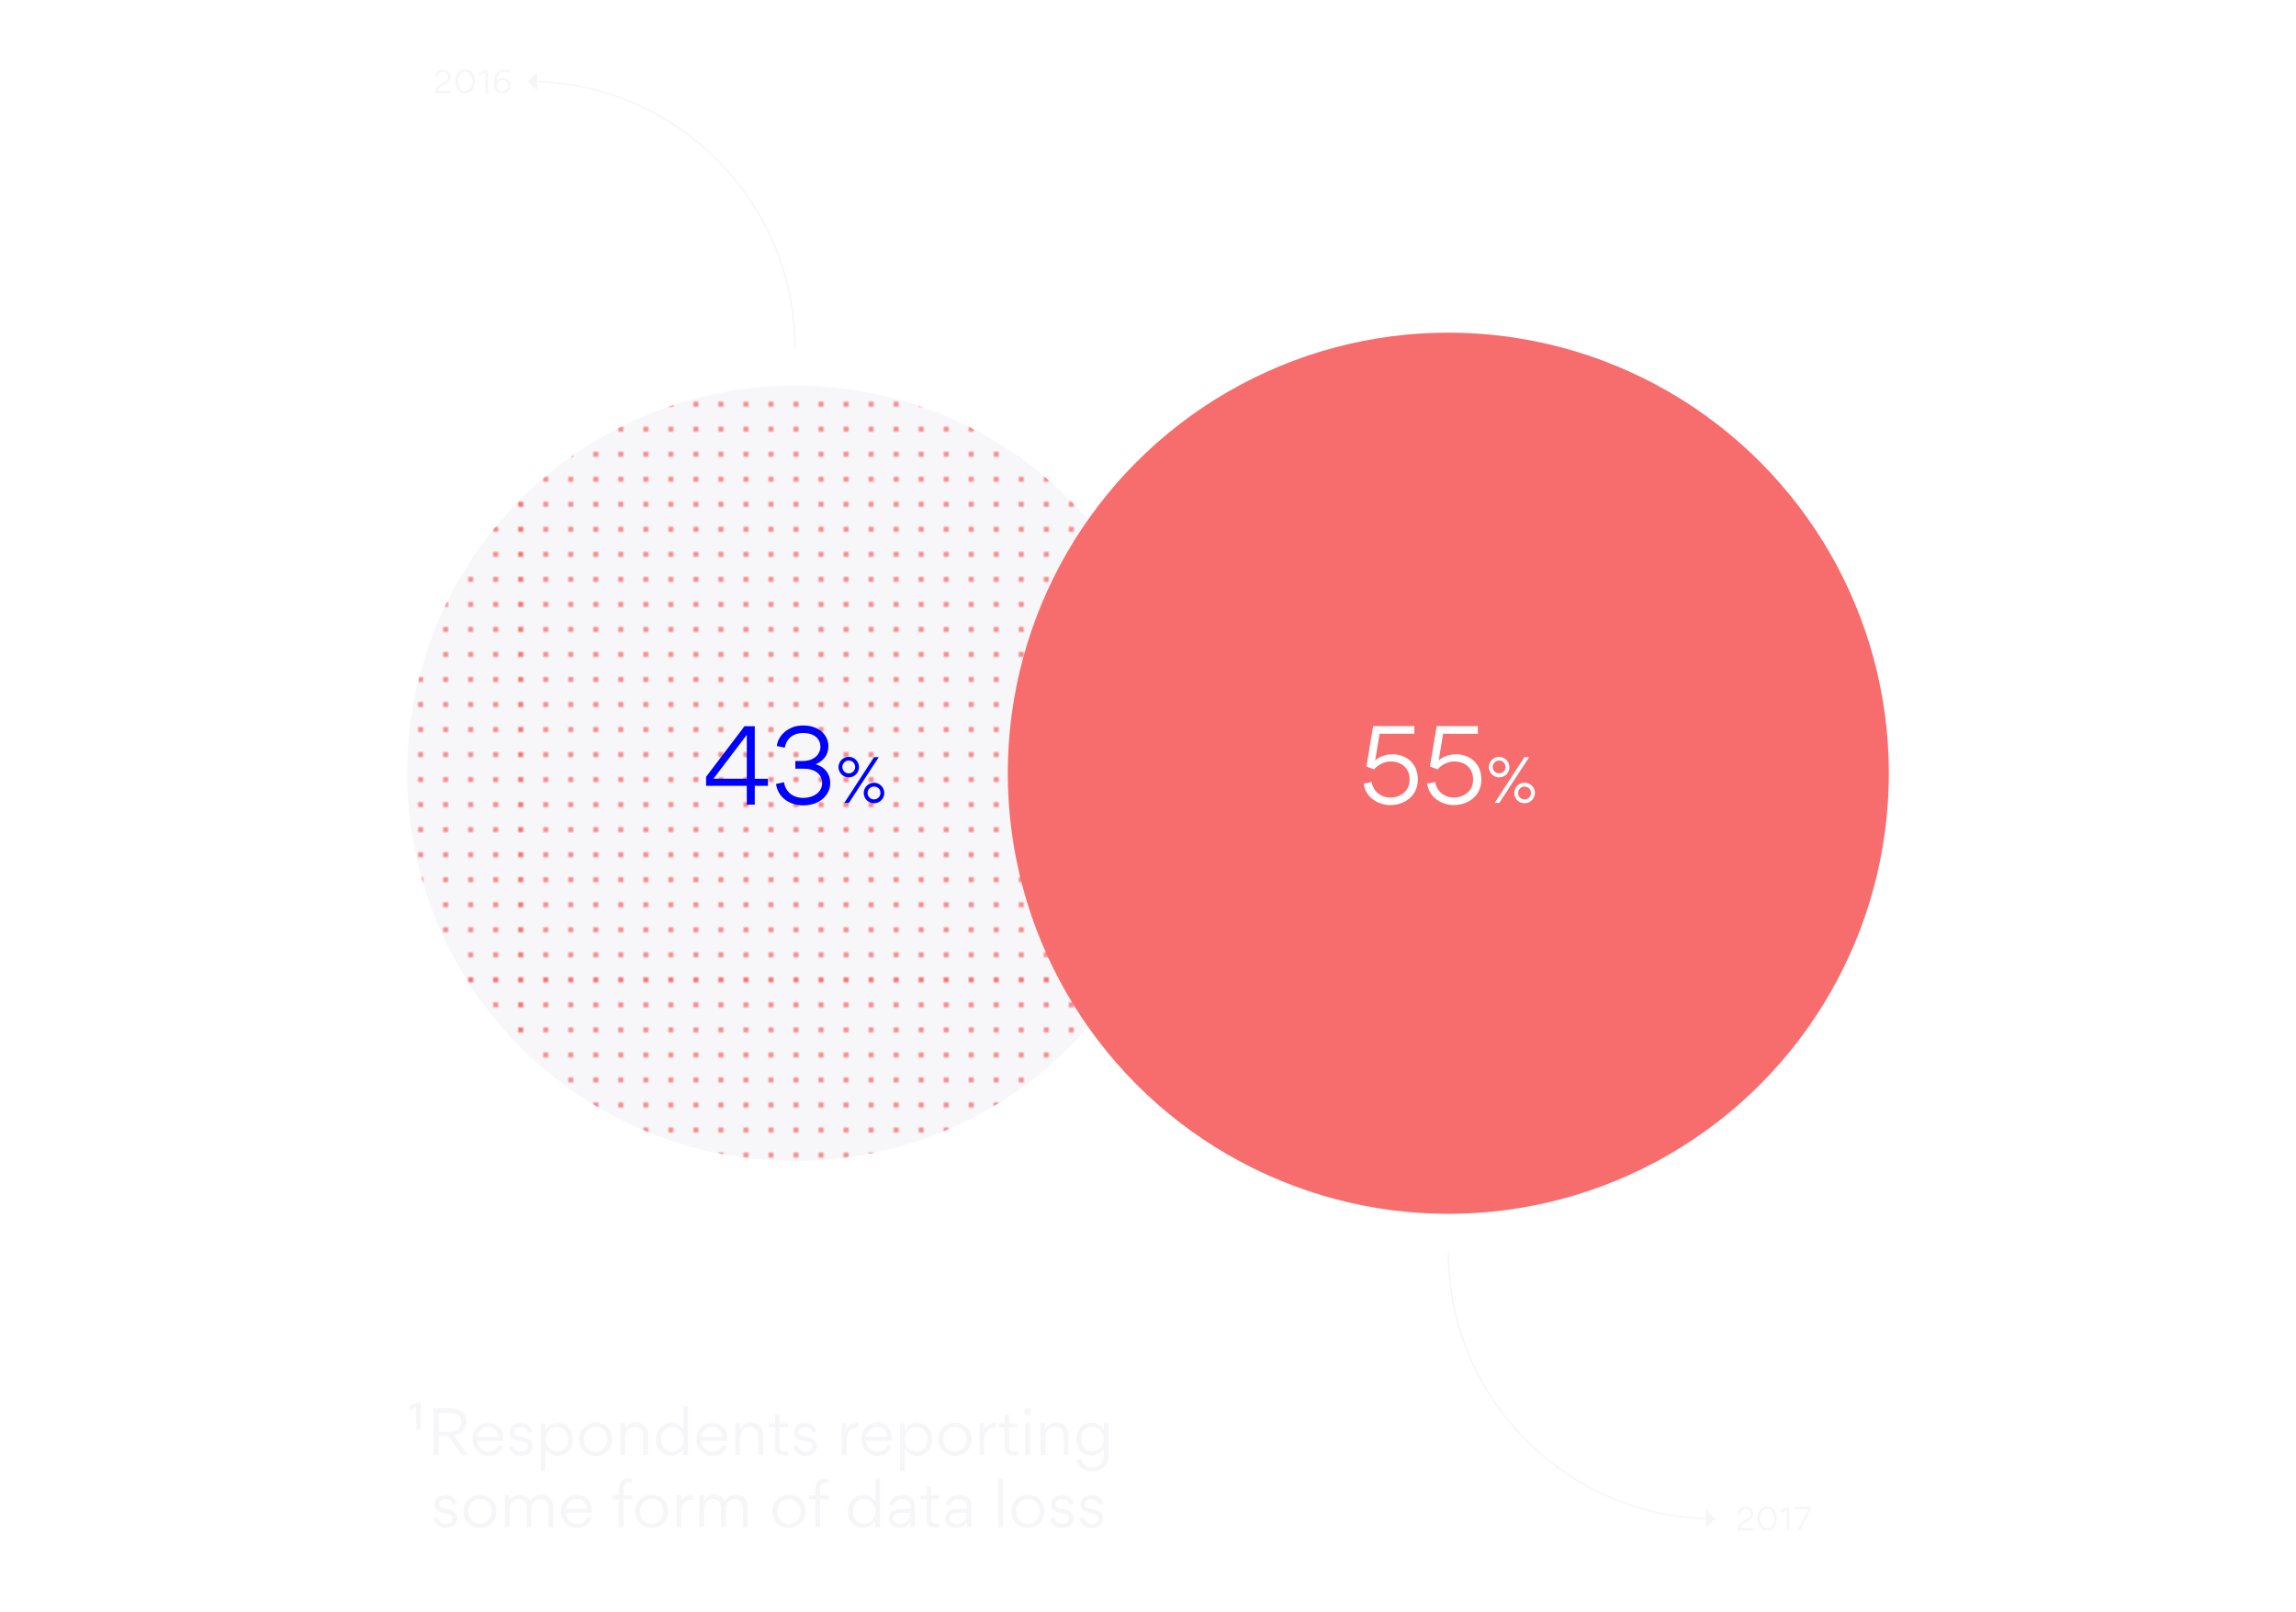 <?xml version="1.0" encoding="utf-8"?>
<!-- Generator: Adobe Illustrator 21.1.0, SVG Export Plug-In . SVG Version: 6.00 Build 0)  -->
<svg version="1.1" id="Layer_1" xmlns="http://www.w3.org/2000/svg" xmlns:xlink="http://www.w3.org/1999/xlink" x="0px" y="0px"
	 viewBox="0 0 1500 1053" style="enable-background:new 0 0 1500 1053;" xml:space="preserve">
<style type="text/css">
	.st0{fill:none;}
	.st1{fill:none;stroke:#F76C6C;stroke-width:2;stroke-linecap:round;stroke-miterlimit:10;}
	.st2{fill:none;stroke:#F76C6C;stroke-width:2;stroke-linecap:round;stroke-miterlimit:10;stroke-dasharray:0,10;}
	.st3{opacity:0.9;}
	.st4{fill:#F6F6F8;}
	.st5{fill:url(#SVGID_1_);}
	.st6{fill:#F76C6C;}
	.st7{fill:#FFFFFF;}
	.st8{fill:#0000FF;}
	.st9{fill:none;stroke:#F6F6F8;stroke-miterlimit:10;}
</style>
<pattern  y="1053" width="240" height="240" patternUnits="userSpaceOnUse" id="red" viewBox="1 -241 240 240" style="overflow:visible;">
	<g>
		<rect x="1" y="-241" class="st0" width="240" height="240"/>
		<g>
			<g>
				<line class="st1" x1="241" y1="-1" x2="241" y2="-1"/>
			</g>
		</g>
		<g>
			<g>
				<line class="st1" x1="1" y1="-1" x2="1" y2="-1"/>
				<line class="st2" x1="11" y1="-1" x2="236" y2="-1"/>
				<line class="st1" x1="241" y1="-1" x2="241" y2="-1"/>
			</g>
		</g>
		<g>
			<g>
				<line class="st1" x1="1" y1="-1" x2="1" y2="-1"/>
			</g>
		</g>
		<g>
			<g>
				<line class="st1" x1="241" y1="-241" x2="241" y2="-241"/>
			</g>
			<g>
				<line class="st1" x1="241" y1="-231" x2="241" y2="-231"/>
			</g>
			<g>
				<line class="st1" x1="241" y1="-221" x2="241" y2="-221"/>
			</g>
			<g>
				<line class="st1" x1="241" y1="-211" x2="241" y2="-211"/>
			</g>
			<g>
				<line class="st1" x1="241" y1="-201" x2="241" y2="-201"/>
			</g>
			<g>
				<line class="st1" x1="241" y1="-191" x2="241" y2="-191"/>
			</g>
			<g>
				<line class="st1" x1="241" y1="-181" x2="241" y2="-181"/>
			</g>
			<g>
				<line class="st1" x1="241" y1="-171" x2="241" y2="-171"/>
			</g>
			<g>
				<line class="st1" x1="241" y1="-161" x2="241" y2="-161"/>
			</g>
			<g>
				<line class="st1" x1="241" y1="-151" x2="241" y2="-151"/>
			</g>
			<g>
				<line class="st1" x1="241" y1="-141" x2="241" y2="-141"/>
			</g>
			<g>
				<line class="st1" x1="241" y1="-131" x2="241" y2="-131"/>
			</g>
			<g>
				<line class="st1" x1="241" y1="-121" x2="241" y2="-121"/>
			</g>
			<g>
				<line class="st1" x1="241" y1="-111" x2="241" y2="-111"/>
			</g>
			<g>
				<line class="st1" x1="241" y1="-101" x2="241" y2="-101"/>
			</g>
			<g>
				<line class="st1" x1="241" y1="-91" x2="241" y2="-91"/>
			</g>
			<g>
				<line class="st1" x1="241" y1="-81" x2="241" y2="-81"/>
			</g>
			<g>
				<line class="st1" x1="241" y1="-71" x2="241" y2="-71"/>
			</g>
			<g>
				<line class="st1" x1="241" y1="-61" x2="241" y2="-61"/>
			</g>
			<g>
				<line class="st1" x1="241" y1="-51" x2="241" y2="-51"/>
			</g>
			<g>
				<line class="st1" x1="241" y1="-41" x2="241" y2="-41"/>
			</g>
			<g>
				<line class="st1" x1="241" y1="-31" x2="241" y2="-31"/>
			</g>
			<g>
				<line class="st1" x1="241" y1="-21" x2="241" y2="-21"/>
			</g>
			<g>
				<line class="st1" x1="241" y1="-11" x2="241" y2="-11"/>
			</g>
			<g>
				<line class="st1" x1="241" y1="-1" x2="241" y2="-1"/>
			</g>
		</g>
		<g>
			<g>
				<line class="st1" x1="1" y1="-241" x2="1" y2="-241"/>
				<line class="st2" x1="11" y1="-241" x2="236" y2="-241"/>
				<line class="st1" x1="241" y1="-241" x2="241" y2="-241"/>
			</g>
			<g>
				<line class="st1" x1="1" y1="-231" x2="1" y2="-231"/>
				<line class="st2" x1="11" y1="-231" x2="236" y2="-231"/>
				<line class="st1" x1="241" y1="-231" x2="241" y2="-231"/>
			</g>
			<g>
				<line class="st1" x1="1" y1="-221" x2="1" y2="-221"/>
				<line class="st2" x1="11" y1="-221" x2="236" y2="-221"/>
				<line class="st1" x1="241" y1="-221" x2="241" y2="-221"/>
			</g>
			<g>
				<line class="st1" x1="1" y1="-211" x2="1" y2="-211"/>
				<line class="st2" x1="11" y1="-211" x2="236" y2="-211"/>
				<line class="st1" x1="241" y1="-211" x2="241" y2="-211"/>
			</g>
			<g>
				<line class="st1" x1="1" y1="-201" x2="1" y2="-201"/>
				<line class="st2" x1="11" y1="-201" x2="236" y2="-201"/>
				<line class="st1" x1="241" y1="-201" x2="241" y2="-201"/>
			</g>
			<g>
				<line class="st1" x1="1" y1="-191" x2="1" y2="-191"/>
				<line class="st2" x1="11" y1="-191" x2="236" y2="-191"/>
				<line class="st1" x1="241" y1="-191" x2="241" y2="-191"/>
			</g>
			<g>
				<line class="st1" x1="1" y1="-181" x2="1" y2="-181"/>
				<line class="st2" x1="11" y1="-181" x2="236" y2="-181"/>
				<line class="st1" x1="241" y1="-181" x2="241" y2="-181"/>
			</g>
			<g>
				<line class="st1" x1="1" y1="-171" x2="1" y2="-171"/>
				<line class="st2" x1="11" y1="-171" x2="236" y2="-171"/>
				<line class="st1" x1="241" y1="-171" x2="241" y2="-171"/>
			</g>
			<g>
				<line class="st1" x1="1" y1="-161" x2="1" y2="-161"/>
				<line class="st2" x1="11" y1="-161" x2="236" y2="-161"/>
				<line class="st1" x1="241" y1="-161" x2="241" y2="-161"/>
			</g>
			<g>
				<line class="st1" x1="1" y1="-151" x2="1" y2="-151"/>
				<line class="st2" x1="11" y1="-151" x2="236" y2="-151"/>
				<line class="st1" x1="241" y1="-151" x2="241" y2="-151"/>
			</g>
			<g>
				<line class="st1" x1="1" y1="-141" x2="1" y2="-141"/>
				<line class="st2" x1="11" y1="-141" x2="236" y2="-141"/>
				<line class="st1" x1="241" y1="-141" x2="241" y2="-141"/>
			</g>
			<g>
				<line class="st1" x1="1" y1="-131" x2="1" y2="-131"/>
				<line class="st2" x1="11" y1="-131" x2="236" y2="-131"/>
				<line class="st1" x1="241" y1="-131" x2="241" y2="-131"/>
			</g>
			<g>
				<line class="st1" x1="1" y1="-121" x2="1" y2="-121"/>
				<line class="st2" x1="11" y1="-121" x2="236" y2="-121"/>
				<line class="st1" x1="241" y1="-121" x2="241" y2="-121"/>
			</g>
			<g>
				<line class="st1" x1="1" y1="-111" x2="1" y2="-111"/>
				<line class="st2" x1="11" y1="-111" x2="236" y2="-111"/>
				<line class="st1" x1="241" y1="-111" x2="241" y2="-111"/>
			</g>
			<g>
				<line class="st1" x1="1" y1="-101" x2="1" y2="-101"/>
				<line class="st2" x1="11" y1="-101" x2="236" y2="-101"/>
				<line class="st1" x1="241" y1="-101" x2="241" y2="-101"/>
			</g>
			<g>
				<line class="st1" x1="1" y1="-91" x2="1" y2="-91"/>
				<line class="st2" x1="11" y1="-91" x2="236" y2="-91"/>
				<line class="st1" x1="241" y1="-91" x2="241" y2="-91"/>
			</g>
			<g>
				<line class="st1" x1="1" y1="-81" x2="1" y2="-81"/>
				<line class="st2" x1="11" y1="-81" x2="236" y2="-81"/>
				<line class="st1" x1="241" y1="-81" x2="241" y2="-81"/>
			</g>
			<g>
				<line class="st1" x1="1" y1="-71" x2="1" y2="-71"/>
				<line class="st2" x1="11" y1="-71" x2="236" y2="-71"/>
				<line class="st1" x1="241" y1="-71" x2="241" y2="-71"/>
			</g>
			<g>
				<line class="st1" x1="1" y1="-61" x2="1" y2="-61"/>
				<line class="st2" x1="11" y1="-61" x2="236" y2="-61"/>
				<line class="st1" x1="241" y1="-61" x2="241" y2="-61"/>
			</g>
			<g>
				<line class="st1" x1="1" y1="-51" x2="1" y2="-51"/>
				<line class="st2" x1="11" y1="-51" x2="236" y2="-51"/>
				<line class="st1" x1="241" y1="-51" x2="241" y2="-51"/>
			</g>
			<g>
				<line class="st1" x1="1" y1="-41" x2="1" y2="-41"/>
				<line class="st2" x1="11" y1="-41" x2="236" y2="-41"/>
				<line class="st1" x1="241" y1="-41" x2="241" y2="-41"/>
			</g>
			<g>
				<line class="st1" x1="1" y1="-31" x2="1" y2="-31"/>
				<line class="st2" x1="11" y1="-31" x2="236" y2="-31"/>
				<line class="st1" x1="241" y1="-31" x2="241" y2="-31"/>
			</g>
			<g>
				<line class="st1" x1="1" y1="-21" x2="1" y2="-21"/>
				<line class="st2" x1="11" y1="-21" x2="236" y2="-21"/>
				<line class="st1" x1="241" y1="-21" x2="241" y2="-21"/>
			</g>
			<g>
				<line class="st1" x1="1" y1="-11" x2="1" y2="-11"/>
				<line class="st2" x1="11" y1="-11" x2="236" y2="-11"/>
				<line class="st1" x1="241" y1="-11" x2="241" y2="-11"/>
			</g>
			<g>
				<line class="st1" x1="1" y1="-1" x2="1" y2="-1"/>
				<line class="st2" x1="11" y1="-1" x2="236" y2="-1"/>
				<line class="st1" x1="241" y1="-1" x2="241" y2="-1"/>
			</g>
		</g>
		<g>
			<g>
				<line class="st1" x1="1" y1="-241" x2="1" y2="-241"/>
			</g>
			<g>
				<line class="st1" x1="1" y1="-231" x2="1" y2="-231"/>
			</g>
			<g>
				<line class="st1" x1="1" y1="-221" x2="1" y2="-221"/>
			</g>
			<g>
				<line class="st1" x1="1" y1="-211" x2="1" y2="-211"/>
			</g>
			<g>
				<line class="st1" x1="1" y1="-201" x2="1" y2="-201"/>
			</g>
			<g>
				<line class="st1" x1="1" y1="-191" x2="1" y2="-191"/>
			</g>
			<g>
				<line class="st1" x1="1" y1="-181" x2="1" y2="-181"/>
			</g>
			<g>
				<line class="st1" x1="1" y1="-171" x2="1" y2="-171"/>
			</g>
			<g>
				<line class="st1" x1="1" y1="-161" x2="1" y2="-161"/>
			</g>
			<g>
				<line class="st1" x1="1" y1="-151" x2="1" y2="-151"/>
			</g>
			<g>
				<line class="st1" x1="1" y1="-141" x2="1" y2="-141"/>
			</g>
			<g>
				<line class="st1" x1="1" y1="-131" x2="1" y2="-131"/>
			</g>
			<g>
				<line class="st1" x1="1" y1="-121" x2="1" y2="-121"/>
			</g>
			<g>
				<line class="st1" x1="1" y1="-111" x2="1" y2="-111"/>
			</g>
			<g>
				<line class="st1" x1="1" y1="-101" x2="1" y2="-101"/>
			</g>
			<g>
				<line class="st1" x1="1" y1="-91" x2="1" y2="-91"/>
			</g>
			<g>
				<line class="st1" x1="1" y1="-81" x2="1" y2="-81"/>
			</g>
			<g>
				<line class="st1" x1="1" y1="-71" x2="1" y2="-71"/>
			</g>
			<g>
				<line class="st1" x1="1" y1="-61" x2="1" y2="-61"/>
			</g>
			<g>
				<line class="st1" x1="1" y1="-51" x2="1" y2="-51"/>
			</g>
			<g>
				<line class="st1" x1="1" y1="-41" x2="1" y2="-41"/>
			</g>
			<g>
				<line class="st1" x1="1" y1="-31" x2="1" y2="-31"/>
			</g>
			<g>
				<line class="st1" x1="1" y1="-21" x2="1" y2="-21"/>
			</g>
			<g>
				<line class="st1" x1="1" y1="-11" x2="1" y2="-11"/>
			</g>
			<g>
				<line class="st1" x1="1" y1="-1" x2="1" y2="-1"/>
			</g>
		</g>
		<g>
			<g>
				<line class="st1" x1="241" y1="-241" x2="241" y2="-241"/>
			</g>
		</g>
		<g>
			<g>
				<line class="st1" x1="1" y1="-241" x2="1" y2="-241"/>
				<line class="st2" x1="11" y1="-241" x2="236" y2="-241"/>
				<line class="st1" x1="241" y1="-241" x2="241" y2="-241"/>
			</g>
		</g>
		<g>
			<g>
				<line class="st1" x1="1" y1="-241" x2="1" y2="-241"/>
			</g>
		</g>
	</g>
</pattern>
<g class="st3">
	<circle class="st4" cx="519.3" cy="505.1" r="253.3"/>
</g>
<pattern  id="SVGID_1_" xlink:href="#red" patternTransform="matrix(1.635 0 0 1.635 5048.984 5589.192)">
</pattern>
<circle class="st5" cx="519.3" cy="505.1" r="253.3"/>
<g>
	<circle class="st6" cx="946.2" cy="505.1" r="287.8"/>
</g>
<g>
	<path class="st7" d="M901.3,479.4l-2.9,17.4c3.2-3.2,8.7-4.1,11.1-4.1c9.6,0,16.8,6.3,16.8,16.5c0,11.1-9.2,16.7-17.9,16.7
		c-8.5,0-16.5-5.4-17.5-14l5.2-1.1c0.9,5.9,5.8,10.2,12.4,10.2c5.1,0,12.4-3.3,12.4-11.7s-6.2-11.9-12.4-11.9
		c-3.7,0-8.1,1.9-10.8,5.2l-5-1.9l4.4-26.4H924v5H901.3z"/>
	<path class="st7" d="M942.8,479.4l-2.9,17.4c3.2-3.2,8.7-4.1,11.1-4.1c9.6,0,16.8,6.3,16.8,16.5c0,11.1-9.2,16.7-17.9,16.7
		c-8.5,0-16.5-5.4-17.5-14l5.2-1.1c0.9,5.9,5.8,10.2,12.4,10.2c5.1,0,12.4-3.3,12.4-11.7s-6.2-11.9-12.4-11.9
		c-3.7,0-8.1,1.9-10.8,5.2l-5-1.9l4.4-26.4h26.9v5H942.8z"/>
	<path class="st7" d="M979.4,507.8c-3.7,0-6.7-3-6.7-6.7c0-3.7,3-6.7,6.7-6.7c3.7,0,6.7,3,6.7,6.7
		C986.2,504.8,983.2,507.8,979.4,507.8z M979.4,496.8c-2.3,0-4.2,1.9-4.2,4.2c0,2.3,1.9,4.2,4.2,4.2s4.2-1.9,4.2-4.2
		C983.6,498.7,981.7,496.8,979.4,496.8z M995.9,494.6h3.1l-19.5,29.9h-3L995.9,494.6z M996,524.7c-3.7,0-6.7-3-6.7-6.7
		c0-3.7,3-6.7,6.7-6.7c3.7,0,6.8,3,6.8,6.7C1002.7,521.7,999.7,524.7,996,524.7z M996,513.8c-2.3,0-4.2,1.9-4.2,4.2
		c0,2.3,1.9,4.2,4.2,4.2c2.3,0,4.2-1.9,4.2-4.2C1000.2,515.6,998.3,513.8,996,513.8z"/>
</g>
<g>
	<path class="st8" d="M487.9,525.6v-12.3h-26.6v-5.9l25.1-33h6.7v34.3h8.6v4.6h-8.6v12.3H487.9z M487.9,508.7v-28.7l-21.8,28.7
		H487.9z"/>
	<path class="st8" d="M524.7,526.1c-9,0-16.6-5.4-17.7-14l5.2-1.1c0.9,5.9,5.4,10.2,12.5,10.2c6.9,0,12.4-3.8,12.4-9.6
		s-4.4-9.5-12.4-9.5h-5.1v-5h5c7,0,11.4-4.3,11.4-9.2c0-5.2-3.9-9.1-11.3-9.1c-7,0-11.1,4.2-12,9.6l-5.2-1.1
		c0.9-7.1,7.7-13.4,17.1-13.4c11.1,0,16.6,6.8,16.6,13.5c0,5.8-3.3,9.6-8.2,11.8v0.1c5.8,1.6,9.4,6.2,9.4,12.2
		C542.4,519.4,535.4,526.1,524.7,526.1z"/>
	<path class="st8" d="M554.5,507.8c-3.7,0-6.7-3-6.7-6.7c0-3.7,3-6.7,6.7-6.7c3.7,0,6.7,3,6.7,6.7
		C561.2,504.8,558.2,507.8,554.5,507.8z M554.5,496.8c-2.3,0-4.2,1.9-4.2,4.2c0,2.3,1.9,4.2,4.2,4.2s4.2-1.9,4.2-4.2
		C558.7,498.7,556.8,496.8,554.5,496.8z M571,494.6h3.1l-19.5,29.9h-3L571,494.6z M571,524.7c-3.7,0-6.7-3-6.7-6.7
		c0-3.7,3-6.7,6.7-6.7s6.7,3,6.7,6.7C577.8,521.7,574.8,524.7,571,524.7z M571,513.8c-2.3,0-4.2,1.9-4.2,4.2c0,2.3,1.9,4.2,4.2,4.2
		s4.2-1.9,4.2-4.2C575.3,515.6,573.4,513.8,571,513.8z"/>
</g>
<g>
	<path class="st4" d="M284.2,60.4c0-1.8,0.8-3.7,3.6-5.4l2.3-1.5c1.5-0.9,2.7-1.8,2.7-3.6c0-1.6-1.4-3.1-3.4-3.1c-1.7,0-2.7,1-3.2,2
		c-0.3,0.6-0.3,1.3-0.3,1.5l-1.6-0.2c0-2.2,1.8-4.7,5.1-4.7c2.8,0,5,2.2,5,4.5c0,2.2-1.2,3.5-3.2,4.7l-2.4,1.5
		c-1.3,0.8-2.6,1.9-2.6,3.3h8.4v1.5h-10.4V60.4z"/>
	<path class="st4" d="M297.6,53.2c0-3.8,2.2-7.9,6.4-7.9c4.2,0,6.3,4,6.3,7.8c0,3.8-2.2,7.9-6.4,7.9C299.7,61,297.6,57,297.6,53.2z
		 M299.2,53.1c0,2.8,1.4,6.4,4.7,6.4c3.3,0,4.7-3.6,4.7-6.3s-1.4-6.4-4.7-6.4S299.2,50.4,299.2,53.1z"/>
	<path class="st4" d="M317.1,47.2l-3.7,2.2l-0.7-1.2l4.5-2.7h1.6v15.4h-1.6V47.2z"/>
	<path class="st4" d="M324.2,53.1c1-1.6,2.9-2.2,4.2-2.2c3.2,0,5.2,2.3,5.2,4.9c0,3.5-2.8,5.2-5.5,5.2c-1.7,0-3.7-1-4.6-2.6
		c-0.7-1.3-1-2.3-1-4.2c0-4.8,2.6-8.8,7.5-8.8c0.9,0,2.1,0.1,3.2,0.7l-0.6,1.5c-0.8-0.5-1.9-0.6-2.6-0.6
		C326.5,46.9,324.5,49.7,324.2,53.1z M325.6,53.2c-0.7,0.6-1.2,1.6-1.2,2.7c0,2.3,1.9,3.6,3.8,3.6c1.9,0,3.8-1.3,3.8-3.7
		c0-1.9-1.4-3.6-3.8-3.6C327.2,52.3,326.3,52.6,325.6,53.2z"/>
</g>
<g>
	<g>
		<path class="st9" d="M519.4,227.6c0-94.6-75.3-171.6-169.2-174.4"/>
		<g>
			<polygon class="st4" points="350.8,59.4 351.1,47.2 344.9,53.1 			"/>
		</g>
	</g>
</g>
<g>
	<path class="st4" d="M1135.2,999.2c0-1.8,0.8-3.7,3.6-5.4l2.3-1.5c1.5-0.9,2.7-1.8,2.7-3.6c0-1.6-1.4-3.1-3.4-3.1
		c-1.7,0-2.7,1-3.2,2c-0.3,0.6-0.3,1.3-0.3,1.5l-1.6-0.2c0-2.2,1.8-4.7,5.1-4.7c2.8,0,5,2.2,5,4.5c0,2.2-1.2,3.5-3.2,4.7l-2.4,1.5
		c-1.3,0.8-2.6,1.9-2.6,3.3h8.4v1.5h-10.4V999.2z"/>
	<path class="st4" d="M1148.1,992c0-3.8,2.2-7.9,6.4-7.9c4.2,0,6.3,4,6.3,7.8s-2.2,7.9-6.4,7.9
		C1150.2,999.8,1148.1,995.8,1148.1,992z M1149.8,991.9c0,2.8,1.4,6.4,4.7,6.4c3.3,0,4.7-3.6,4.7-6.3c0-2.7-1.4-6.4-4.7-6.4
		S1149.8,989.2,1149.8,991.9z"/>
	<path class="st4" d="M1167.3,986l-3.7,2.2l-0.7-1.2l4.5-2.7h1.6v15.4h-1.6V986z"/>
	<path class="st4" d="M1172.7,985.8v-1.5h10.5v1.5l-7.1,13.9h-1.8l7.1-13.9H1172.7z"/>
</g>
<g>
	<g>
		<path class="st9" d="M946.2,817.7c0,94.6,75.3,171.6,169.2,174.4"/>
		<g>
			<polygon class="st4" points="1114.7,985.9 1114.4,998.1 1120.6,992.1 			"/>
		</g>
	</g>
</g>
<g>
	<path class="st4" d="M274.7,933.9l-2.7,0v-15l-3.7,2.2l-1.2-2l5.2-3.1h2.5V933.9z"/>
	<path class="st4" d="M292.9,938.2h-6.3v12.4h-3.2v-30.7H294c7.5,0,10.8,4.2,10.8,8.9c0,5.3-3.8,8.2-8.4,8.8l9.5,13H302L292.9,938.2
		z M293.7,935.3c5.6,0,7.8-3.2,7.8-6.3c0-3-1.9-6-7.7-6h-7.2v12.3H293.7z"/>
	<path class="st4" d="M311.8,941.1c0.2,4.1,3.4,7.2,7.5,7.2c3.1,0,5.5-1.5,6.5-4.5l2.7,0.9c-1.3,4-5,6.3-9.2,6.3
		c-6.1,0-10.6-4.8-10.6-10.9c0-5.7,4.3-10.8,10.2-10.8c6.5,0,9.9,4.6,9.9,10.8c0,0.4,0,0.7,0,1H311.8z M325.7,938.5
		c-0.4-3.8-2.8-6.5-6.8-6.5c-3.6,0-6.6,3-7.1,6.5H325.7z"/>
	<path class="st4" d="M340.5,951c-5.7,0-7.6-3.8-8-6.2l2.8-0.7c0.4,1.9,1.8,4.2,5.1,4.2c2.3,0,4.4-1.2,4.4-3.4
		c0-2.6-2.7-3.1-4.9-3.5c-3.5-0.5-6.9-1.8-6.9-5.8c0-3.9,3.6-6.2,7-6.2c5.5,0,7.3,3.7,7.6,5.7l-2.8,0.7c-0.4-1.4-1.5-3.7-4.8-3.7
		c-2.3,0-4,1.5-4,3.3c0,2.6,2.8,3,5,3.3c3.4,0.4,6.9,2.2,6.9,6C347.9,948.5,344.5,951,340.5,951z"/>
	<path class="st4" d="M364.5,951c-3.9,0-6.4-2-8.1-4.6V961h-3.1v-31.3h3v4.6c1.7-2.6,4.2-4.9,8.1-4.9c6,0,9.9,5.3,9.9,10.8
		C374.4,945.8,370.5,951,364.5,951z M371.2,940.2c0-4.4-2.7-8.2-7.3-8.2c-4.3,0-7.5,3.8-7.5,8c0,4.3,3.1,8.2,7.5,8.2
		C368.5,948.3,371.2,944.6,371.2,940.2z"/>
	<path class="st4" d="M378.3,940.2c0-6.2,4.7-10.9,10.9-10.9c6,0,10.8,4.7,10.8,10.8c0,6.2-4.7,10.9-10.9,10.9
		C383,951,378.3,946.2,378.3,940.2z M396.8,940.2c0-4.4-3.2-8.2-7.7-8.2c-4.6,0-7.7,3.7-7.7,8.1s3.1,8.2,7.7,8.2
		C393.6,948.3,396.8,944.6,396.8,940.2z"/>
	<path class="st4" d="M420.4,938.4c0-3.7-1.9-6.4-5.8-6.4c-3.6,0-6.2,2.9-6.2,6.6v11.9h-3.1v-21h3v3.8c1.6-2.8,4.1-4.2,7.2-4.2
		c5.1,0,7.9,3.5,7.9,8.4v13h-3.1V938.4z"/>
	<path class="st4" d="M438.4,929.3c4,0,6.4,2.3,8.1,4.7v-15.4h3v31.9h-3v-4.5c-1.6,2.7-4.1,4.8-8.2,4.8c-6,0-9.8-5.1-9.8-10.8
		C428.6,934.7,432.5,929.3,438.4,929.3z M446.6,940.1c0-4.2-3.2-8-7.5-8c-4.6,0-7.3,3.7-7.3,8.2c0,4.3,2.7,8,7.3,8
		C443.5,948.3,446.6,944.4,446.6,940.1z"/>
	<path class="st4" d="M458.1,941.1c0.2,4.1,3.4,7.2,7.5,7.2c3.1,0,5.5-1.5,6.5-4.5l2.7,0.9c-1.3,4-5,6.3-9.2,6.3
		c-6.1,0-10.6-4.8-10.6-10.9c0-5.7,4.3-10.8,10.2-10.8c6.5,0,9.9,4.6,9.9,10.8c0,0.4,0,0.7,0,1H458.1z M472,938.5
		c-0.4-3.8-2.8-6.5-6.8-6.5c-3.6,0-6.6,3-7.1,6.5H472z"/>
	<path class="st4" d="M495.5,938.4c0-3.7-1.9-6.4-5.8-6.4c-3.6,0-6.2,2.9-6.2,6.6v11.9h-3.1v-21h3v3.8c1.6-2.8,4.1-4.2,7.2-4.2
		c5.1,0,7.9,3.5,7.9,8.4v13h-3.1V938.4z"/>
	<path class="st4" d="M506.4,945.2v-12.8h-3.9v-2.7h3.9v-6h3v6h5.3v2.7h-5.3v12.8c0,1.9,1.1,2.9,3.4,2.9c0.7,0,1.4,0,1.9-0.2v2.6
		c-0.6,0.2-1.8,0.3-2.4,0.3C507.7,950.8,506.4,948.3,506.4,945.2z"/>
	<path class="st4" d="M526.3,951c-5.7,0-7.6-3.8-8-6.2l2.8-0.7c0.4,1.9,1.8,4.2,5.1,4.2c2.3,0,4.4-1.2,4.4-3.4
		c0-2.6-2.7-3.1-4.9-3.5c-3.5-0.5-6.9-1.8-6.9-5.8c0-3.9,3.6-6.2,7-6.2c5.5,0,7.3,3.7,7.6,5.7l-2.8,0.7c-0.4-1.4-1.5-3.7-4.8-3.7
		c-2.3,0-4,1.5-4,3.3c0,2.6,2.8,3,5,3.3c3.4,0.4,6.9,2.2,6.9,6C533.7,948.5,530.3,951,526.3,951z"/>
	<path class="st4" d="M553.1,933.9c1.6-3.3,4.4-4.5,6.8-4.5c0.2,0,0.8,0,1,0v3.3c-0.4,0-0.8-0.1-1.2-0.1c-4.9,0-6.6,4.1-6.6,7.8
		v10.2h-3.1v-21h3V933.9z"/>
	<path class="st4" d="M565.8,941.1c0.2,4.1,3.4,7.2,7.5,7.2c3.1,0,5.5-1.5,6.5-4.5l2.7,0.9c-1.3,4-5,6.3-9.2,6.3
		c-6.1,0-10.6-4.8-10.6-10.9c0-5.7,4.3-10.8,10.2-10.8c6.5,0,9.9,4.6,9.9,10.8c0,0.4,0,0.7,0,1H565.8z M579.7,938.5
		c-0.4-3.8-2.8-6.5-6.8-6.5c-3.6,0-6.6,3-7.1,6.5H579.7z"/>
	<path class="st4" d="M599.2,951c-3.9,0-6.4-2-8.1-4.6V961h-3.1v-31.3h3v4.6c1.7-2.6,4.2-4.9,8.1-4.9c6,0,9.9,5.3,9.9,10.8
		C609.1,945.8,605.2,951,599.2,951z M605.9,940.2c0-4.4-2.7-8.2-7.3-8.2c-4.3,0-7.5,3.8-7.5,8c0,4.3,3.1,8.2,7.5,8.2
		C603.2,948.3,605.9,944.6,605.9,940.2z"/>
	<path class="st4" d="M613,940.2c0-6.2,4.7-10.9,10.9-10.9c6,0,10.8,4.7,10.8,10.8c0,6.2-4.7,10.9-10.9,10.9
		C617.7,951,613,946.2,613,940.2z M631.5,940.2c0-4.4-3.2-8.2-7.7-8.2c-4.6,0-7.7,3.7-7.7,8.1s3.1,8.2,7.7,8.2
		C628.3,948.3,631.5,944.6,631.5,940.2z"/>
	<path class="st4" d="M643,933.9c1.6-3.3,4.4-4.5,6.8-4.5c0.2,0,0.8,0,1,0v3.3c-0.4,0-0.8-0.1-1.2-0.1c-4.9,0-6.6,4.1-6.6,7.8v10.2
		H640v-21h3V933.9z"/>
	<path class="st4" d="M656.3,945.2v-12.8h-3.9v-2.7h3.9v-6h3v6h5.3v2.7h-5.3v12.8c0,1.9,1.1,2.9,3.4,2.9c0.7,0,1.4,0,1.9-0.2v2.6
		c-0.6,0.2-1.8,0.3-2.4,0.3C657.7,950.8,656.3,948.3,656.3,945.2z"/>
	<path class="st4" d="M671.4,919.9c1.3,0,2.3,1,2.3,2.3c0,1.3-1,2.3-2.3,2.3c-1.3,0-2.3-1-2.3-2.3
		C669.1,920.9,670.1,919.9,671.4,919.9z M672.9,929.7v21h-3.1v-21H672.9z"/>
	<path class="st4" d="M695,938.4c0-3.7-1.9-6.4-5.8-6.4c-3.6,0-6.2,2.9-6.2,6.6v11.9h-3.1v-21h3v3.8c1.6-2.8,4.1-4.2,7.2-4.2
		c5.1,0,7.9,3.5,7.9,8.4v13H695V938.4z"/>
	<path class="st4" d="M721.1,946c-1.6,2.7-4.2,4.7-8.1,4.7c-6,0-9.8-4.9-9.8-10.7c0-5.5,3.9-10.7,9.8-10.7c4.1,0,6.5,2.3,8.2,4.7
		v-4.4h3v21c0,6.8-4.2,10.4-10.5,10.4c-5.4,0-9.3-2.7-10.4-7.2l2.8-0.9c0.6,2.4,2.7,5.5,7.5,5.5c4,0,7.5-2.2,7.5-7.6V946z
		 M721.1,940c0-4.1-3.2-8-7.5-8c-4.6,0-7.3,3.5-7.3,8.1c0,4.3,2.7,7.9,7.3,7.9C718,948.1,721.1,944.3,721.1,940z"/>
	<path class="st4" d="M291.4,998.1c-5.7,0-7.6-3.8-8-6.2l2.8-0.7c0.4,1.9,1.8,4.2,5.1,4.2c2.3,0,4.4-1.2,4.4-3.4
		c0-2.6-2.7-3.1-4.9-3.5c-3.5-0.5-6.9-1.8-6.9-5.8c0-3.9,3.6-6.2,7-6.2c5.5,0,7.3,3.7,7.6,5.7l-2.8,0.7c-0.4-1.4-1.5-3.7-4.8-3.7
		c-2.3,0-4,1.5-4,3.3c0,2.6,2.8,3,5,3.3c3.4,0.4,6.9,2.2,6.9,6C298.8,995.6,295.4,998.1,291.4,998.1z"/>
	<path class="st4" d="M302.7,987.3c0-6.2,4.7-10.9,10.9-10.9c6,0,10.8,4.7,10.8,10.8c0,6.2-4.7,10.9-10.9,10.9
		C307.4,998.1,302.7,993.3,302.7,987.3z M321.3,987.3c0-4.4-3.2-8.2-7.7-8.2c-4.6,0-7.7,3.7-7.7,8.1s3.1,8.2,7.7,8.2
		C318.1,995.4,321.3,991.7,321.3,987.3z"/>
	<path class="st4" d="M344.1,985.5c0-3.5-1.6-6.3-5.4-6.3c-3.6,0-5.8,3.2-5.8,6.6v11.9h-3.1v-21h3v3.6c1.7-2.6,3.6-4,6.8-4
		c3.1,0,5.5,1.5,6.7,4.2c1.8-2.7,4.1-4.2,7.4-4.2c5.1,0,7.7,3.5,7.7,8.4v13h-3.1v-12.2c0-3.5-1.6-6.3-5.4-6.3c-3.7,0-5.8,3-5.8,6.5
		v12h-3V985.5z"/>
	<path class="st4" d="M369.6,988.2c0.2,4.1,3.4,7.2,7.5,7.2c3.1,0,5.5-1.5,6.5-4.5l2.7,0.9c-1.3,4-5,6.3-9.2,6.3
		c-6.1,0-10.6-4.8-10.6-10.9c0-5.7,4.3-10.8,10.2-10.8c6.5,0,9.9,4.6,9.9,10.8c0,0.4,0,0.7,0,1H369.6z M383.5,985.6
		c-0.4-3.8-2.8-6.5-6.8-6.5c-3.6,0-6.6,3-7.1,6.5H383.5z"/>
	<path class="st4" d="M407.4,972.8v4h5.5v2.7h-5.5v18.3h-3.1v-18.3h-4v-2.7h4v-3.9c0-4.9,2.7-7.2,6.4-7.2c0.5,0,1.5,0.1,2.3,0.4v2.6
		c-0.8-0.3-1.7-0.3-2.2-0.3C409.4,968.4,407.4,969.3,407.4,972.8z"/>
	<path class="st4" d="M414.9,987.3c0-6.2,4.7-10.9,10.9-10.9c6,0,10.8,4.7,10.8,10.8c0,6.2-4.7,10.9-10.9,10.9
		C419.7,998.1,414.9,993.3,414.9,987.3z M433.5,987.3c0-4.4-3.2-8.2-7.7-8.2c-4.6,0-7.7,3.7-7.7,8.1s3.1,8.2,7.7,8.2
		C430.3,995.4,433.5,991.7,433.5,987.3z"/>
	<path class="st4" d="M445,981c1.6-3.3,4.4-4.5,6.8-4.5c0.2,0,0.8,0,1,0v3.3c-0.4,0-0.8-0.1-1.2-0.1c-4.9,0-6.6,4.1-6.6,7.8v10.2
		H442v-21h3V981z"/>
	<path class="st4" d="M471.2,985.5c0-3.5-1.6-6.3-5.4-6.3c-3.6,0-5.8,3.2-5.8,6.6v11.9h-3.1v-21h3v3.6c1.7-2.6,3.6-4,6.8-4
		c3.1,0,5.5,1.5,6.7,4.2c1.8-2.7,4.1-4.2,7.4-4.2c5.1,0,7.7,3.5,7.7,8.4v13h-3.1v-12.2c0-3.5-1.6-6.3-5.4-6.3c-3.7,0-5.8,3-5.8,6.5
		v12h-3V985.5z"/>
	<path class="st4" d="M504.6,987.3c0-6.2,4.7-10.9,10.9-10.9c6,0,10.8,4.7,10.8,10.8c0,6.2-4.7,10.9-10.9,10.9
		C509.3,998.1,504.6,993.3,504.6,987.3z M523.1,987.3c0-4.4-3.2-8.2-7.7-8.2c-4.6,0-7.7,3.7-7.7,8.1s3.1,8.2,7.7,8.2
		C519.9,995.4,523.1,991.7,523.1,987.3z"/>
	<path class="st4" d="M535.8,972.8v4h5.5v2.7h-5.5v18.3h-3.1v-18.3h-4v-2.7h4v-3.9c0-4.9,2.7-7.2,6.4-7.2c0.5,0,1.5,0.1,2.3,0.4v2.6
		c-0.8-0.3-1.7-0.3-2.2-0.3C537.8,968.4,535.8,969.3,535.8,972.8z"/>
	<path class="st4" d="M563.8,976.4c4,0,6.4,2.3,8.1,4.7v-15.4h3v31.9h-3v-4.5c-1.6,2.7-4.1,4.8-8.2,4.8c-6,0-9.8-5.1-9.8-10.8
		C554,981.8,557.9,976.4,563.8,976.4z M572,987.2c0-4.2-3.2-8-7.5-8c-4.6,0-7.3,3.7-7.3,8.2c0,4.3,2.7,8,7.3,8
		C568.9,995.4,572,991.5,572,987.2z"/>
	<path class="st4" d="M594.6,984.3c0-3.4-1.8-5.1-5.3-5.1c-3.5,0-5.1,2.3-5.5,4.3l-2.9-0.6c0.2-1.8,2.5-6.4,8.5-6.4
		c4.4,0,6.6,2,7.7,4.3c0.5,1.1,0.6,2.8,0.6,3.5v13.5h-3v-3.7h0c-1.6,2.6-3.9,4-7.1,4c-4.2,0-7-2.6-7-6.2v-0.2c0-4.6,4.6-6,8.3-6h5.8
		V984.3z M588.7,988.2c-2.2,0-5.2,0.7-5.2,3.5c0,2.4,2,3.7,4.5,3.7c3.7,0,6.5-2.6,6.5-6.5v-0.7H588.7z"/>
	<path class="st4" d="M605.4,992.3v-12.8h-3.9v-2.7h3.9v-6h3v6h5.3v2.7h-5.3v12.8c0,1.9,1.1,2.9,3.4,2.9c0.7,0,1.4,0,1.9-0.2v2.6
		c-0.6,0.2-1.8,0.3-2.4,0.3C606.8,997.9,605.4,995.4,605.4,992.3z"/>
	<path class="st4" d="M631.6,984.3c0-3.4-1.8-5.1-5.3-5.1c-3.5,0-5.1,2.3-5.5,4.3l-2.9-0.6c0.2-1.8,2.5-6.4,8.5-6.4
		c4.4,0,6.6,2,7.7,4.3c0.5,1.1,0.6,2.8,0.6,3.5v13.5h-3v-3.7h0c-1.6,2.6-3.9,4-7.1,4c-4.2,0-7-2.6-7-6.2v-0.2c0-4.6,4.6-6,8.3-6h5.8
		V984.3z M625.7,988.2c-2.2,0-5.2,0.7-5.2,3.5c0,2.4,2,3.7,4.5,3.7c3.7,0,6.5-2.6,6.5-6.5v-0.7H625.7z"/>
	<path class="st4" d="M655.3,965.8v32h-3.1v-32H655.3z"/>
	<path class="st4" d="M660.7,987.3c0-6.2,4.7-10.9,10.9-10.9c6,0,10.8,4.7,10.8,10.8c0,6.2-4.7,10.9-10.9,10.9
		C665.4,998.1,660.7,993.3,660.7,987.3z M679.2,987.3c0-4.4-3.2-8.2-7.7-8.2c-4.6,0-7.7,3.7-7.7,8.1s3.1,8.2,7.7,8.2
		C676,995.4,679.2,991.7,679.2,987.3z"/>
	<path class="st4" d="M694.1,998.1c-5.7,0-7.6-3.8-8-6.2l2.8-0.7c0.4,1.9,1.8,4.2,5.1,4.2c2.3,0,4.4-1.2,4.4-3.4
		c0-2.6-2.7-3.1-4.9-3.5c-3.5-0.5-6.9-1.8-6.9-5.8c0-3.9,3.6-6.2,7-6.2c5.5,0,7.3,3.7,7.6,5.7l-2.8,0.7c-0.4-1.4-1.5-3.7-4.8-3.7
		c-2.3,0-4,1.5-4,3.3c0,2.6,2.8,3,5,3.3c3.4,0.4,6.9,2.2,6.9,6C701.5,995.6,698.1,998.1,694.1,998.1z"/>
	<path class="st4" d="M713.4,998.1c-5.7,0-7.6-3.8-8-6.2l2.8-0.7c0.4,1.9,1.8,4.2,5.1,4.2c2.3,0,4.4-1.2,4.4-3.4
		c0-2.6-2.7-3.1-4.9-3.5c-3.5-0.5-6.9-1.8-6.9-5.8c0-3.9,3.6-6.2,7-6.2c5.5,0,7.3,3.7,7.6,5.7l-2.8,0.7c-0.4-1.4-1.5-3.7-4.8-3.7
		c-2.3,0-4,1.5-4,3.3c0,2.6,2.8,3,5,3.3c3.4,0.4,6.9,2.2,6.9,6C720.8,995.6,717.4,998.1,713.4,998.1z"/>
</g>
</svg>
